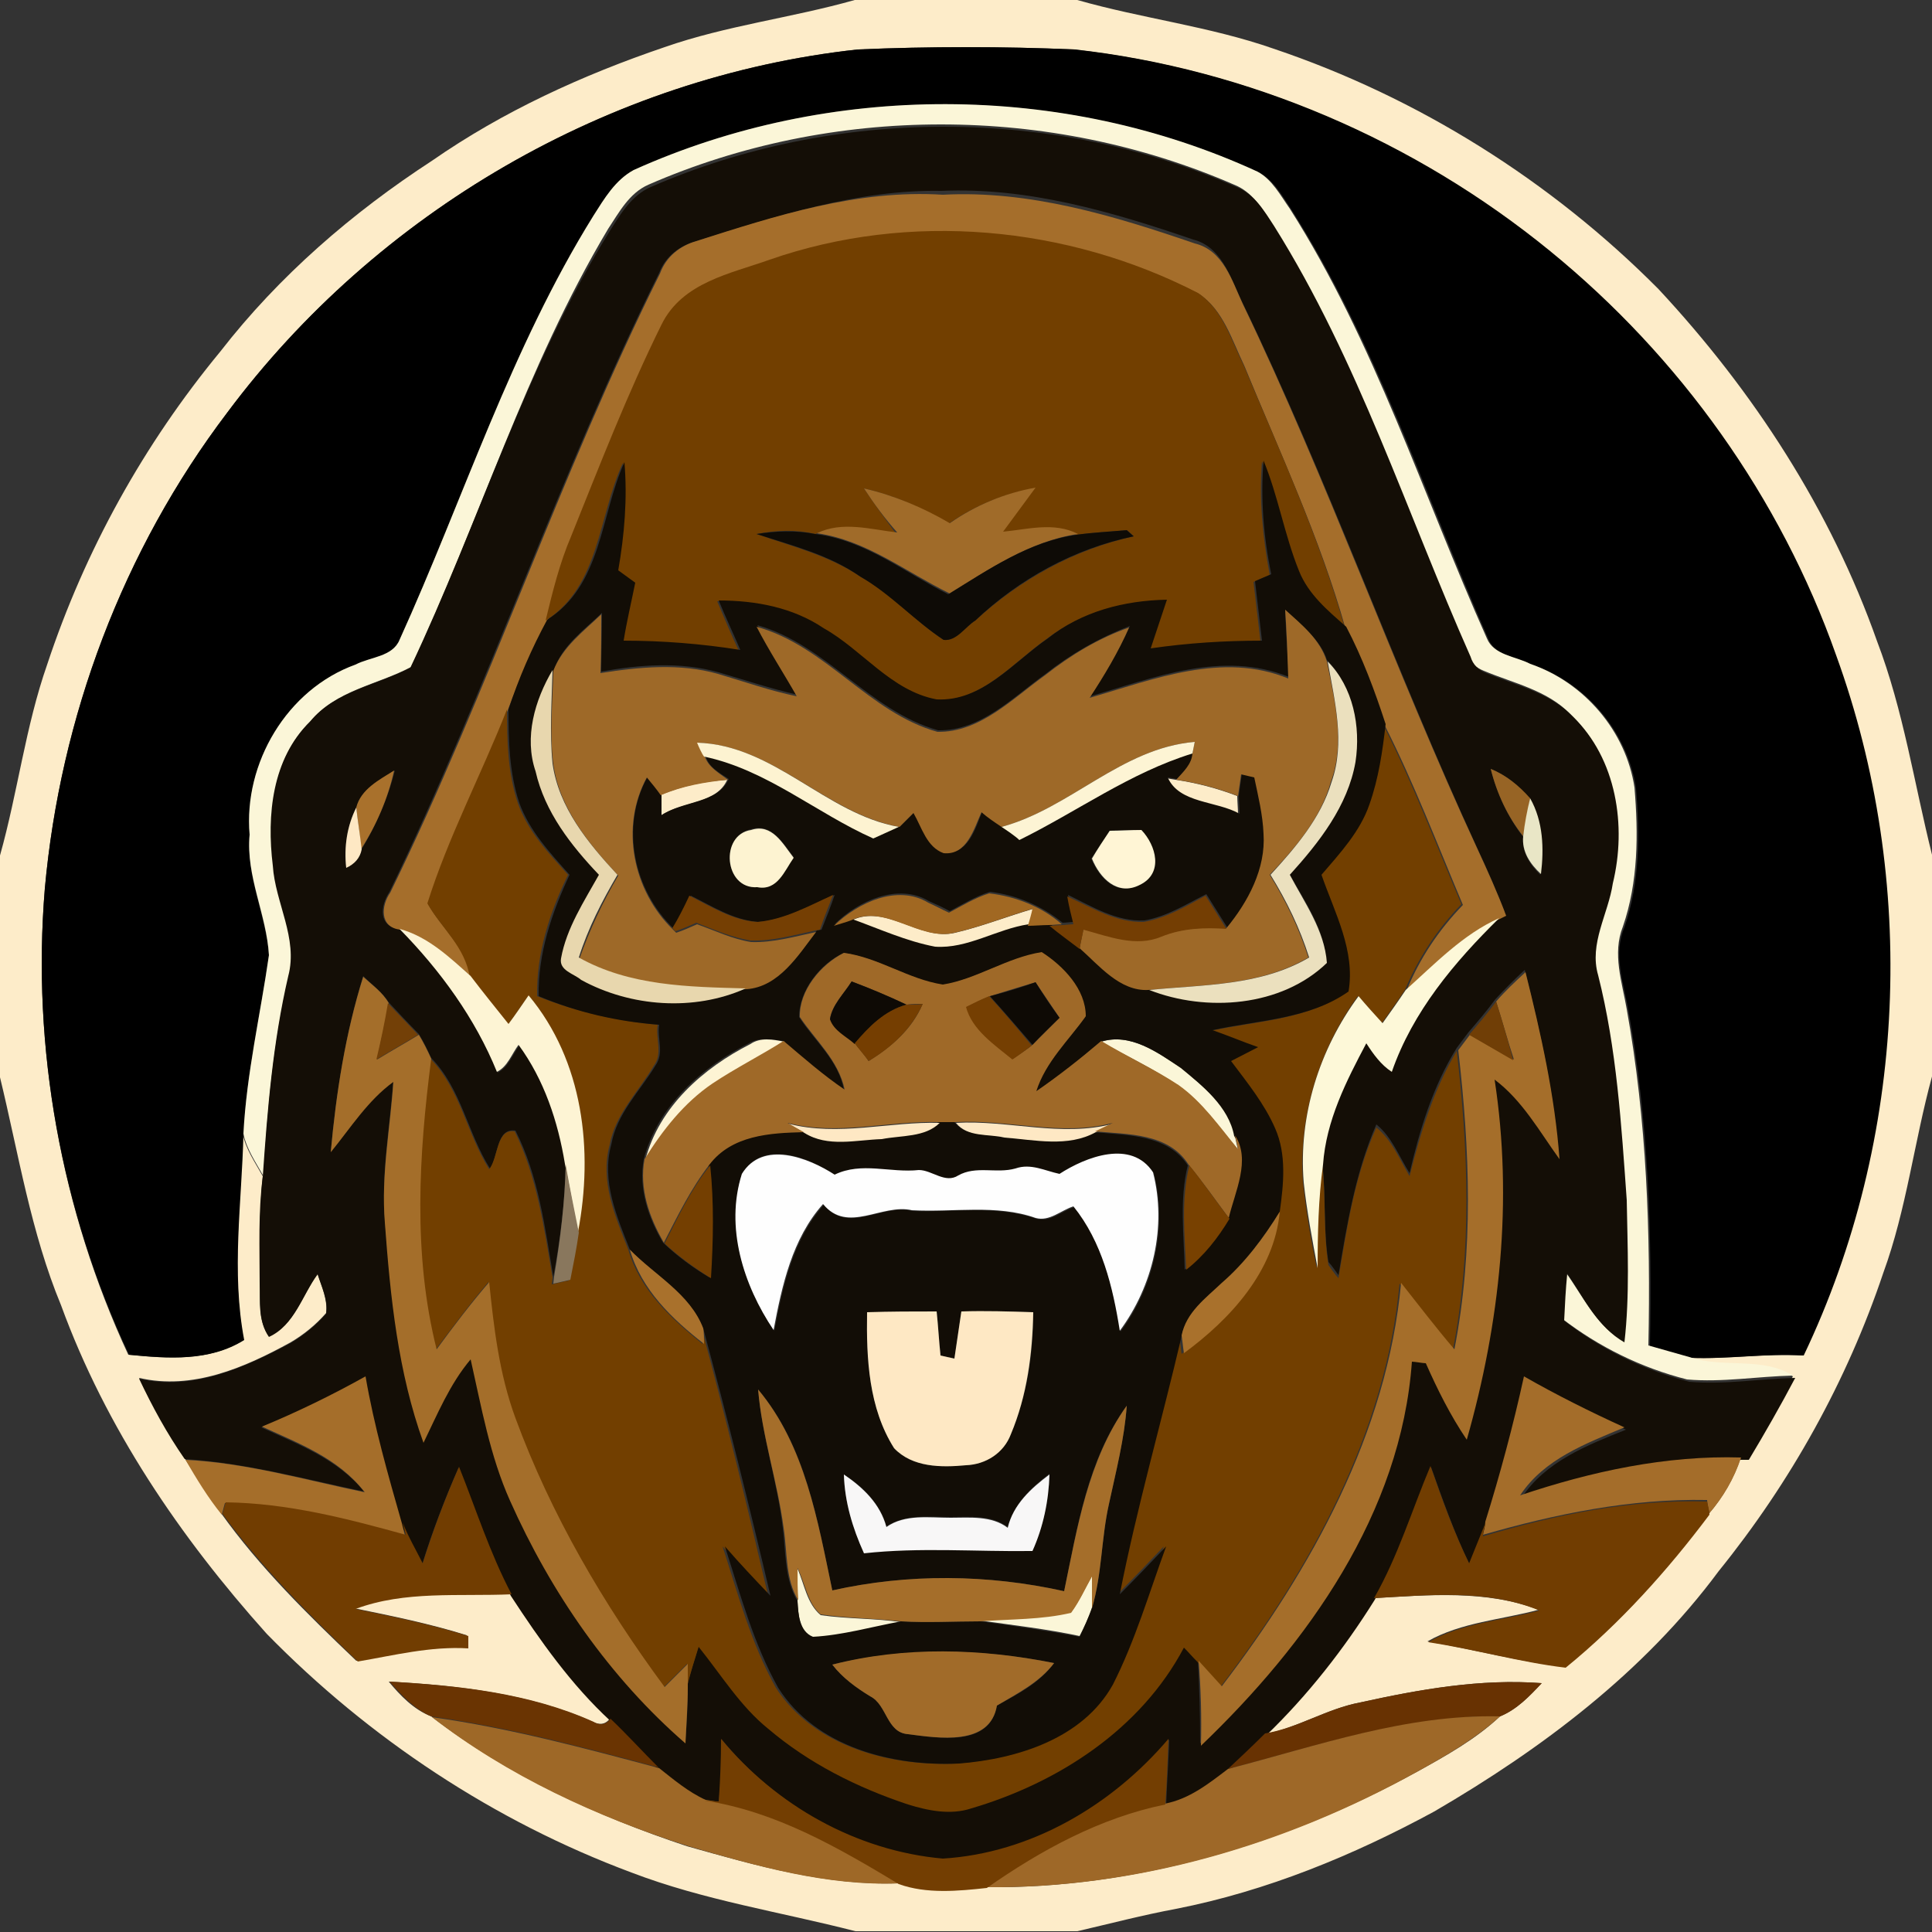 <?xml version="1.0" encoding="utf-8"?>
<!-- Generator: Adobe Illustrator 26.0.3, SVG Export Plug-In . SVG Version: 6.00 Build 0)  -->
<svg version="1.1" id="Layer_1" xmlns="http://www.w3.org/2000/svg" xmlns:xlink="http://www.w3.org/1999/xlink" x="0px" y="0px"
	 viewBox="0 0 250 250" style="enable-background:new 0 0 250 250;" xml:space="preserve">
<rect x="0" y="0" width="250" height="250" fill="#333333" stroke="none"/>
<style type="text/css">
	.st0{fill:#FDECC9;}
	.st1{fill:#FBF6D8;}
	.st2{fill:#140E06;}
	.st3{fill:#A56E2B;}
	.st4{fill:#723F00;}
	.st5{fill:#120D06;}
	.st6{fill:#A06B29;}
	.st7{fill:#0E0B06;}
	.st8{fill:#9E6928;}
	.st9{fill:#EBE0BE;}
	.st10{fill:#E8D7AE;}
	.st11{fill:#FDF3D1;}
	.st12{fill:#FDF4D4;}
	.st13{fill:#A9712C;}
	.st14{fill:#976425;}
	.st15{fill:#E9E6C6;}
	.st16{fill:#FEE8C4;}
	.st17{fill:#FFF5D5;}
	.st18{fill:#753F03;}
	.st19{fill:#A16822;}
	.st20{fill:#743E03;}
	.st21{fill:#FDF8D8;}
	.st22{fill:#9F6928;}
	.st23{fill:#A56E2A;}
	.st24{fill:#A46E2A;}
	.st25{fill:#0E0A05;}
	.st26{fill:#753F02;}
	.st27{fill:#734007;}
	.st28{fill:#753E01;}
	.st29{fill:#703E06;}
	.st30{fill:#FEFEFE;}
	.st31{fill:#89775D;}
	.st32{fill:#743F01;}
	.st33{fill:#784101;}
	.st34{fill:#A46D2A;}
	.st35{fill:#713D01;}
	.st36{fill:#F8F7F7;}
	.st37{fill:#A16B29;}
	.st38{fill:#6A3402;}
	.st39{fill:#683202;}
	.st40{fill:#9E6827;}
	.st41{fill:#9E6828;}
	.st42{fill:#733E02;}
</style>
<g id="_x23_fdecc9ff">
	<path class="st0" d="M110.6,0h28.8c8.4,2.4,17.1,3.4,25.4,6.3c18.7,6.3,35.9,17.1,49.8,31.1C226.9,50.6,236.9,66,242.9,83
		c3.4,8.9,4.8,18.4,7.1,27.6v28.7c-2.3,8.4-3.3,17.2-6.3,25.4c-4.7,14-12,27.1-21.3,38.6c-9.7,13.1-22.9,23-36.8,31.1
		c-10.5,5.7-21.7,10.3-33.4,12.6c-4.3,0.8-8.5,1.9-12.8,2.9h-28.7c-9.7-2.5-19.6-4-29-7.6c-17.7-6.6-33.9-17.3-47.2-30.9
		c-11.2-12.5-20.8-26.6-26.6-42.5C4,159.5,2.4,149.3,0,139.4v-28.7C2.3,102.5,3.3,94,6.1,86c4.9-14.8,12.5-28.5,22.4-40.5
		c7.6-9.8,17.1-18,27.4-24.7C65.1,14.4,75.4,9.7,86,6.1C94,3.3,102.5,2.3,110.6,0 M29.4,53.4C15.9,71.2,7.8,92.8,5.8,115
		c-1.7,20.6,2.1,41.6,10.8,60.3c5.1,0.5,10.4,0.9,14.9-1.9c-1.6-8.9-0.3-17.8-0.1-26.7c0.4,2,1.6,3.7,2.6,5.5
		c-0.5,4.6-0.3,9.2-0.4,13.8c0.1,2.3-0.3,4.8,1.2,6.9c3.3-1.4,4.3-5.3,6.3-8.1c0.5,1.7,1.3,3.3,1.1,5.1c-1.3,1.5-2.9,2.8-4.6,3.8
		c-6,3.3-12.7,6.2-19.6,4.6c1.7,3.6,3.7,7.1,5.9,10.4c1.5,2.4,3,4.8,4.7,7.1c5,7,11.2,13.1,17.5,19.1c4.8-0.8,9.5-1.9,14.3-1.7
		c0-0.4,0-1.2,0-1.6c-4.8-1.5-9.7-2.5-14.6-3.5c6.5-2.4,13.5-1.6,20.2-1.9c3.7,5.8,7.8,11.5,12.9,16.2c-0.6,0.8-1.4,0.8-2.2,0.4
		c-8.3-3.7-17.5-4.7-26.4-5.2c1.5,1.8,3.2,3.6,5.5,4.5c9.9,7.6,21.4,12.9,33.1,16.8c8.9,2.5,18,5.1,27.3,4.8
		c3.6,1.2,7.6,0.9,11.4,0.5c19.4,0.2,38.7-5.6,55.7-14.9c3.8-2.1,7.6-4.2,10.8-7.2c2.2-0.9,3.8-2.6,5.4-4.3
		c-7.9-0.6-15.8,0.8-23.5,2.5c-4.3,0.8-8.1,3.3-12.4,4.1c5.4-5.3,10.1-11.2,14.1-17.6c7.1-0.4,14.6-1.1,21.4,1.5
		c-4.8,1.3-10,1.6-14.4,4.1c5.9,1,11.8,2.6,17.8,3.3c7.1-5.6,13.2-12.5,18.6-19.8c1.8-2.1,3.3-4.6,4.1-7.2h0.8c2.1-3.5,4.1-7,6-10.6
		c-4-2.5-9-0.9-13.4-2.4c4.8,0.2,9.7-0.6,14.6-0.3c13.4-28,14.8-61.4,4.2-90.6c-7.2-20.4-20.2-38.6-37-52.3
		c-17.5-14.3-39-23.6-61.5-26.1C129.7,6,120.3,6,111,6.4C78.8,9.9,48.7,27.5,29.4,53.4z"/>
	<path class="st0" d="M85.4,102.9c2.8-1.2,5.7-1.8,8.7-2c-1.4,3.2-6,2.8-8.7,4.7C85.4,104.9,85.4,103.6,85.4,102.9z"/>
	<path class="st0" d="M150.9,100.7l1.2,0.2c2.7,0.4,5.4,1.1,8,2.1c0,0.6,0.1,1.8,0.1,2.4C157.3,103.8,152.4,104.1,150.9,100.7z"/>
	<path class="st0" d="M110.2,119.1c4.5-2.2,8.8,2.7,13.4,1.6c3.4-0.8,6.7-2.1,10.1-3.1c-0.1,0.5-0.4,1.6-0.6,2.2
		c-4.1,0.6-7.8,3.1-12.1,2.9C117.2,122.1,113.7,120.5,110.2,119.1z"/>
</g>
<g id="_x23_000000ff">
	<path d="M29.4,53.4C48.7,27.5,78.8,9.9,111,6.4c9.3-0.4,18.7-0.4,28.1,0c22.4,2.5,44,11.8,61.5,26.1c16.8,13.7,29.8,31.9,37,52.3
		c10.6,29.2,9.2,62.5-4.2,90.6c-4.9-0.3-9.7,0.5-14.6,0.3c-1.8-0.4-3.6-1-5.3-1.5c0.3-14.6-0.2-29.2-2.8-43.5
		c-0.6-3.5-2-7.2-0.5-10.7c2-5.8,2-12,1.5-18c-1.1-7.3-6.5-13.7-13.5-16c-1.9-1-4.7-1.1-5.6-3.3c-8.2-18.6-14.5-38.3-25.5-55.6
		c-1.2-1.8-2.3-3.8-4.2-4.8C137.5,10.6,107.3,10.6,82,22c-2.3,1.3-3.8,3.7-5.2,5.9C66.1,45.1,60,64.5,51.7,82.8
		c-0.9,2.2-3.8,2.2-5.7,3.2c-8.8,3.2-14.5,12.7-13.7,22c-0.5,5.4,2.1,10.3,2.5,15.6c-1.1,7.7-2.9,15.3-3.3,23.1
		c-0.2,8.9-1.6,17.8,0.1,26.7c-4.5,2.8-9.8,2.4-14.9,1.9C7.9,156.6,4.1,135.6,5.8,115C7.8,92.8,15.9,71.2,29.4,53.4z"/>
</g>
<g id="_x23_fbf6d8ff">
	<path class="st1" d="M82,22c25.3-11.4,55.5-11.4,80.7,0.2c1.9,1,3,3.1,4.2,4.8c11,17.3,17.2,37,25.5,55.6c0.9,2.2,3.7,2.3,5.6,3.3
		c7,2.4,12.4,8.7,13.5,16c0.5,6,0.5,12.2-1.5,18c-1.4,3.5-0.1,7.2,0.5,10.7c2.6,14.4,3.1,29,2.8,43.5c1.8,0.5,3.5,1,5.3,1.5
		c4.4,1.5,9.4-0.1,13.4,2.4c-4.6,0.1-9.1,0.9-13.7,0.5c-5.9-1.5-11.4-4.2-16.2-7.9c0.1-2,0.2-4.1,0.4-6.1c2.3,3.1,3.9,6.9,7.4,8.9
		c0.7-6.1,0.4-12.3,0.3-18.4c-0.7-9.7-1.2-19.6-3.7-29.1c-1.2-4.1,1.3-7.9,1.9-11.9c1.9-7.5,0.5-16.1-5.2-21.6
		c-3-3.1-7.4-4-11.2-5.6c-1-0.4-1.7-1-2-2.1c-8.3-18.6-14.5-38.3-25.4-55.7c-1.2-2-2.6-4.2-4.9-5.1c-23.9-10.4-52-10.4-75.8,0
		c-2.5,1.1-3.8,3.6-5.2,5.7C68,47.5,62,67.6,53.2,86.3c-4.3,2.3-9.7,3-13,7c-4.9,4.8-5.6,12.1-4.8,18.6c0.3,4.8,3.3,9.4,2,14.3
		c-2,8.5-2.8,17.3-3.3,26c-1-1.8-2.2-3.5-2.6-5.5c0.4-7.8,2.2-15.4,3.3-23.1c-0.3-5.3-3-10.2-2.5-15.6c-0.8-9.2,4.8-18.8,13.7-22
		c1.9-1,4.8-1,5.7-3.2C60,64.5,66.1,45.1,76.8,27.9C78.2,25.7,79.6,23.3,82,22z"/>
	<path class="st1" d="M142.5,134.8c3.8-1.2,7.3,1.4,10.4,3.4c2.8,2.4,6.2,5,6.9,8.8c0.1,0.5,0.3,1.4,0.4,1.8
		c-2.4-2.9-4.6-6.1-7.7-8.3C149.3,138.3,145.8,136.7,142.5,134.8z"/>
	<path class="st1" d="M103.2,203c0.9,2,1.2,4.5,3,6c3.5,0.5,7,0.4,10.4,0.9c-3.8,0.7-7.5,1.8-11.4,2c-1.8-0.7-1.9-3-2-4.6
		C103.2,205.7,103.2,204.4,103.2,203z"/>
	<path class="st1" d="M138.6,208.6c1.1-1.5,1.8-3.1,2.7-4.7c0,1.4,0,2.7,0,4.1c-0.4,1.3-1,2.5-1.6,3.7c-4.2-0.9-8.6-1.4-12.8-2
		C130.8,209.4,134.7,209.5,138.6,208.6z"/>
</g>
<g id="_x23_140e06ff">
	<path class="st2" d="M84.2,24.2c23.9-10.4,52-10.4,75.8,0c2.3,0.9,3.6,3.1,4.9,5.1c10.9,17.4,17.1,37,25.4,55.7c0.3,1,1,1.7,2,2.1
		c3.9,1.6,8.2,2.5,11.2,5.6c5.7,5.5,7,14.2,5.2,21.6c-0.6,4-3.1,7.8-1.9,11.9c2.4,9.5,3,19.3,3.7,29.1c0.1,6.1,0.4,12.3-0.3,18.4
		c-3.5-2-5.2-5.7-7.4-8.9c-0.2,2-0.3,4-0.4,6.1c4.8,3.7,10.3,6.4,16.2,7.9c4.6,0.4,9.1-0.4,13.7-0.5c-1.9,3.6-3.9,7.1-6,10.6h-0.8
		c-9.8-0.3-19.4,1.9-28.6,4.9c3.1-4.7,8.5-6.8,13.5-8.8c-4.4-2-8.8-4.2-13-6.6c-1.4,6.4-3.2,12.7-5.1,18.9c-0.6,1.8-1.4,3.5-2.1,5.2
		c-2-4.1-3.5-8.4-5-12.6c-2.4,5.7-4.2,11.7-7.3,17.1c-4,6.4-8.7,12.4-14.1,17.6c-1.6,1.5-3.1,3.1-4.8,4.6c-2.5,1.9-5,3.9-8.1,4.4
		c0.1-2.8,0.3-5.6,0.4-8.5c-7.3,8.6-17.8,14.9-29.2,15.5c-11.2-1-21.6-6.8-28.7-15.5c-0.1,2.7-0.1,5.4-0.4,8.1
		c-0.4,0-1.3-0.1-1.8-0.1c-2.2-1-4.1-2.7-6-4.1c-2.1-2.1-4-4.3-6.2-6.3c-5.1-4.7-9.1-10.4-12.9-16.2c-2.7-5.3-4.6-11-6.8-16.5
		c-1.8,4.1-3.4,8.3-4.7,12.5c-0.9-1.8-1.9-3.5-2.7-5.3c-1.8-6.3-3.6-12.5-4.7-19c-4.3,2.5-8.8,4.7-13.4,6.5
		c4.8,2.2,9.9,4.1,13.3,8.3c-7.7-1.6-15.3-3.7-23.2-4.2c-2.3-3.3-4.2-6.8-5.9-10.4c7,1.6,13.6-1.4,19.6-4.6c1.7-1,3.3-2.3,4.6-3.8
		c0.3-1.8-0.6-3.5-1.1-5.1c-2,2.7-3,6.6-6.3,8.1c-1.4-2-1.1-4.5-1.2-6.9c0-4.6-0.2-9.2,0.4-13.8c0.6-8.7,1.3-17.4,3.3-26
		c1.3-4.9-1.7-9.5-2-14.3c-0.8-6.5-0.1-13.8,4.8-18.6c3.3-4,8.6-4.7,13-7C62,67.6,68,47.5,78.9,29.9C80.3,27.7,81.7,25.3,84.2,24.2
		 M90.1,31.2c-2.2,0.6-4,2-4.8,4.1c-13,26.1-22.2,53.9-34.9,80.1c-1.2,1.8-1.5,4.5,1.3,4.8c5.3,5.4,9.8,11.5,12.7,18.6
		c1.4-0.7,1.9-2.3,2.8-3.5c3.3,4.5,5.1,9.9,6,15.4c-0.1,4.9-0.7,9.7-1.6,14.5c-1.1-6.4-1.9-13-4.9-18.9c-2.5-0.4-2.2,3.4-3.3,4.9
		c-2.9-4.6-3.7-10.3-7.6-14.3c-0.5-1.1-1-2.1-1.6-3.1c-1.3-1.3-2.6-2.7-3.9-4.1c-0.9-1.4-2.2-2.3-3.3-3.4
		c-2.3,7.4-3.5,15.1-4.2,22.7c2.6-3.2,4.9-6.8,8.1-9.4c-0.4,6.1-1.6,12.1-1.1,18.2c0.8,9.6,1.7,19.4,5,28.5
		c1.8-3.7,3.5-7.6,6.1-10.8c1.4,6.2,2.4,12.5,5.1,18.3c5.2,11.9,12.9,22.8,22.7,31.4c0.2-2.4,0.3-4.9,0.3-7.3c0.4-1.8,1-3.5,1.5-5.2
		c2.9,3.6,5.3,7.7,9,10.6c5.3,4.5,11.6,7.6,18.1,9.8c2.6,0.9,5.5,1.4,8.2,0.5c11.3-3.3,21.9-10.2,27.5-20.8c0.6,0.6,1.1,1.2,1.7,1.8
		c0.2,3.7,0.3,7.4,0.3,11c13.8-13.2,25.9-30.1,27.3-49.7c0.4,0.1,1.4,0.2,1.8,0.2c1.6,3.4,3.3,6.7,5.3,9.9c4.3-15.1,6-31,3.6-46.6
		c3.6,2.7,5.8,6.7,8.4,10.3c-0.6-8.2-2.4-16.2-4.4-24.2c-1.3,1.2-2.6,2.5-3.8,3.8c-1.1,1.5-2.3,2.9-3.5,4.3c-0.4,0.5-1.1,1.5-1.5,2
		c-3.1,5-4.8,10.6-6.1,16.2c-1.4-2.2-2.3-4.7-4.3-6.3c-2.7,6.2-3.8,12.9-4.9,19.5c-0.3-0.4-0.9-1.3-1.3-1.7c-0.7-4.3-0.3-8.7-0.8-13
		c0.4-5.6,3-10.7,5.6-15.7c0.9,1.4,1.9,2.8,3.3,3.7c2.7-7.8,8.1-14.1,13.9-19.9l0.8-0.4c-1.1-2.9-2.4-5.8-3.7-8.6
		c-10.7-23.3-19.2-47.5-30.4-70.6c-1.4-3-2.6-6.9-6.2-7.8c-10.5-3.6-21.4-6.8-32.6-6.3C111,24.5,100.4,28,90.1,31.2 M46.1,104.5
		c-1.2,2.4-1.6,5.1-1.3,7.8c1.1-0.5,1.8-1.3,2-2.4c1.9-3.2,3.4-6.6,4.3-10.2C49.2,100.9,46.7,102.1,46.1,104.5 M192.9,99.5
		c0.8,3.2,2.2,6.2,4.2,8.8c-0.2,2,0.9,3.6,2.2,4.9c0.4-3.4,0.3-6.8-1.4-9.8C196.6,101.7,194.9,100.3,192.9,99.5z"/>
</g>
<g id="_x23_a56e2bff">
	<path class="st3" d="M90.1,31.2c10.3-3.3,20.9-6.7,31.9-6c11.2-0.6,22.1,2.7,32.6,6.3c3.7,0.9,4.8,4.8,6.2,7.8
		c11.1,23.1,19.6,47.3,30.4,70.6c1.3,2.8,2.6,5.7,3.7,8.6l-0.8,0.4c-4.8,2-8.4,5.8-12.1,9.3c1.7-4.2,4.2-7.9,7.3-11.1
		c-3.3-7.8-6.3-15.7-10.1-23.2c-1.4-4.3-2.9-8.6-5.1-12.6c-3.3-11.7-8.5-22.8-13.1-34c-1.6-3.3-2.7-7.2-5.9-9.3
		c-16.9-8.6-37.4-10.6-55.4-4.3c-5,1.8-11.4,3-13.8,8.3c-4.4,8.9-7.9,18.2-11.7,27.4c-1.5,3.5-2.4,7.2-3.3,10.9
		c-2,3.7-3.7,7.6-5.2,11.6c-3.3,8.4-7.7,16.5-10.3,25.1c1.8,3.2,4.9,5.6,5.6,9.4c-2.8-2.4-5.6-5.1-9.2-6.1c-2.7-0.3-2.5-3.1-1.3-4.8
		c12.8-26.2,21.9-54,34.9-80.1C86.2,33.2,88,31.8,90.1,31.2z"/>
</g>
<g id="_x23_723f00ff">
	<path class="st4" d="M99.6,33.6c18.1-6.3,38.5-4.4,55.4,4.3c3.2,2.1,4.3,6.1,5.9,9.3c4.7,11.2,9.8,22.3,13.1,34
		c-2.3-2.1-4.9-4.2-6.1-7.2c-1.9-4.7-2.7-9.7-4.6-14.3c-0.4,4.9,0.1,9.9,1,14.7c-0.5,0.2-1.6,0.7-2.1,0.9c0.3,2.6,0.6,5.1,0.9,7.7
		c-4.8,0-9.7,0.3-14.4,1c0.7-2.1,1.4-4.2,2.1-6.3c-5.5,0.1-11,1.6-15.4,5c-4.4,3.1-8.5,8.2-14.4,7.9c-5.9-1.1-9.6-6.4-14.6-9.2
		c-4-2.7-8.8-3.6-13.6-3.6c0.9,2.1,1.8,4.3,2.8,6.4c-5-0.8-10-1.2-15.1-1.2c0.5-2.5,1-5,1.5-7.5c-0.7-0.5-1.4-1.1-2.2-1.6
		c0.8-4.6,1.2-9.3,0.8-14c-3.2,6.9-3,16-10,20.4c0.9-3.7,1.8-7.4,3.3-10.9c3.7-9.2,7.3-18.5,11.7-27.4
		C88.3,36.5,94.6,35.4,99.6,33.6 M111.8,63.2c1.3,2,2.7,3.9,4.1,5.8c-3.4-0.4-7.1-1.5-10.4,0.1c-2.5-0.6-5.1-0.5-7.6,0
		c4.6,1.6,9.4,2.8,13.4,5.5c4,2.2,7,5.7,10.8,8.2c1.6,0.2,2.8-1.7,4.1-2.5c5.8-5.3,12.8-9.2,20.5-10.9c-0.2-0.2-0.6-0.6-0.9-0.8
		c-2.2,0.2-4.3,0.3-6.5,0.6c-3.1-1.6-6.4-0.6-9.7-0.3c1.4-1.9,2.8-3.8,4.2-5.7c-4,0.7-7.8,2.3-11.1,4.6
		C119.4,65.7,115.7,64.1,111.8,63.2z"/>
	<path class="st4" d="M55.3,116.9c2.7-8.6,7-16.7,10.3-25.1c0,4.1,0.1,8.2,1.4,12.1c1.3,3.7,4,6.5,6.5,9.3c-2.4,4.9-4.1,10.2-4,15.7
		c5,2,10.3,3.2,15.6,3.7c-0.3,1.8,0.7,3.7-0.5,5.3c-2,3.4-5,6.3-5.7,10.2c-1.3,4.7,0.7,9.3,2.4,13.6c1.5,5.2,5.5,8.9,9.6,12.2
		c0-0.5-0.1-1.5-0.1-2c3.1,11.5,5.9,23,8.6,34.6c-2-2.1-4-4.2-5.9-6.4c2,6.2,3.7,12.6,6.9,18.3c4.9,7.6,14.8,10.2,23.4,9.8
		c7.5-0.6,16-3.2,19.9-10.2c2.9-5.7,4.7-11.9,6.9-17.9c-2,2.1-4,4.2-6,6.2c2.2-11.2,5.4-22.2,8-33.4c0.1,0.6,0.2,1.7,0.3,2.3
		c6-4.4,11.7-10.6,12.4-18.3c0.4-3.6,0.8-7.4-0.6-10.8c-1.4-3.2-3.7-5.9-5.7-8.7c1.2-0.6,2.3-1.2,3.5-1.8c-2-0.7-3.9-1.4-5.9-2.2
		c5.9-1.3,12.5-1.4,17.6-5c0.9-5.3-1.9-10.3-3.5-15.1c2.4-2.8,5-5.5,6.2-9.1c1.1-3.3,1.6-6.9,2.1-10.4c3.8,7.5,6.8,15.4,10.1,23.2
		c-3.1,3.2-5.6,7-7.3,11.1c-1,1.5-2,2.9-3,4.3c-1-1.2-2.1-2.4-3.1-3.5c-5,6.9-7.7,15.5-7.1,24.1c0.4,3.7,1,7.4,1.8,11.1
		c0-4.5,0.1-9,0.7-13.4c0.5,4.3,0.1,8.7,0.8,13c0.3,0.4,0.9,1.3,1.3,1.7c1.1-6.6,2.1-13.3,4.9-19.5c2,1.6,3,4.1,4.3,6.3
		c1.4-5.6,3.1-11.2,6.1-16.2c1.5,12.8,2,25.9-0.5,38.7c-2.4-2.8-4.6-5.7-6.9-8.6c-1.8,19.4-11.6,37-23.2,52.2c-1-1.1-2-2.2-3-3.3
		c-0.6-0.6-1.1-1.2-1.7-1.8c-5.6,10.6-16.3,17.5-27.5,20.8c-2.7,0.9-5.6,0.3-8.2-0.5c-6.6-2.2-12.8-5.3-18.1-9.8
		c-3.6-2.9-6.1-7-9-10.6c-0.5,1.7-1.1,3.4-1.5,5.2c0-0.7,0-2.2,0-3c-1,1-2,2-3,3c-7.9-10.7-14.7-22.3-19.3-34.8
		c-2.1-5.6-2.8-11.6-3.4-17.6c-2.4,2.8-4.6,5.8-6.8,8.7c-3.1-12.2-2.3-25.2-0.7-37.6c3.9,4,4.7,9.7,7.6,14.3
		c1.2-1.5,0.9-5.3,3.3-4.9c2.9,5.9,3.8,12.5,4.9,18.9l-0.1,0.9c0.5-0.1,1.6-0.4,2.2-0.5c0.4-2,0.9-4.1,1.1-6.1
		c1.9-10.6,0.6-22.1-6.4-30.6c-0.9,1.2-1.7,2.5-2.6,3.7c-1.6-2-3.3-4.1-4.9-6.2C60.2,122.5,57.1,120.1,55.3,116.9z"/>
</g>
<g id="_x23_120d06ff">
	<path class="st5" d="M70.8,80.2c7.1-4.5,6.9-13.6,10-20.4c0.4,4.7,0,9.4-0.8,14c0.7,0.5,1.5,1.1,2.2,1.6c-0.5,2.5-1.1,5-1.5,7.5
		c5,0,10.1,0.4,15.1,1.2c-0.9-2.1-1.9-4.2-2.8-6.4c4.8,0,9.6,0.9,13.6,3.6c5,2.8,8.7,8.1,14.6,9.2c5.9,0.3,9.9-4.8,14.4-7.9
		c4.4-3.5,9.9-4.9,15.4-5c-0.7,2.1-1.4,4.2-2.1,6.3c4.8-0.7,9.6-1,14.4-1c-0.3-2.6-0.6-5.1-0.9-7.7c0.5-0.2,1.6-0.7,2.1-0.9
		c-1-4.8-1.4-9.8-1-14.7c1.9,4.6,2.7,9.6,4.6,14.3c1.2,3,3.7,5.1,6.1,7.2c2.1,4,3.7,8.3,5.1,12.6c-0.4,3.5-0.9,7-2.1,10.4
		c-1.2,3.5-3.8,6.3-6.2,9.1c1.7,4.9,4.4,9.8,3.5,15.1c-5.1,3.6-11.7,3.7-17.6,5c2,0.7,3.9,1.5,5.9,2.2c-1.2,0.6-2.3,1.2-3.5,1.8
		c2.1,2.8,4.3,5.5,5.7,8.7c1.5,3.4,1.1,7.2,0.6,10.8c-2.1,3.4-4.5,6.6-7.5,9.3c-2.1,1.9-4.6,3.8-5.2,6.8c-2.6,11.1-5.8,22.2-8,33.4
		c2-2,4-4.1,6-6.2c-2.2,6-4,12.2-6.9,17.9c-3.9,7-12.4,9.6-19.9,10.2c-8.6,0.4-18.5-2.1-23.4-9.8c-3.2-5.7-4.9-12.1-6.9-18.3
		c1.9,2.2,3.9,4.3,5.9,6.4C97,195,94.1,183.4,91,171.9c-1.8-4.5-6.3-6.9-9.5-10.2c-1.7-4.3-3.7-8.9-2.4-13.6c0.7-4,3.7-6.9,5.7-10.2
		c1.2-1.7,0.2-3.5,0.5-5.3c-5.4-0.4-10.6-1.6-15.6-3.7c-0.1-5.5,1.7-10.8,4-15.7c-2.5-2.8-5.2-5.7-6.5-9.3c-1.3-3.9-1.4-8-1.4-12.1
		C67.1,87.8,68.8,83.9,70.8,80.2 M166.3,78.9c0.1,2.9,0.3,5.8,0.5,8.7c-8.6-3.5-17.5,0.1-25.7,2.5c1.8-3,3.7-5.9,5.1-9.1
		c-3.9,1.5-7.6,3.6-10.9,6.2c-4.2,3-8.4,7.4-13.9,7.3c-8.9-2.5-14.5-11.1-23.4-13.6c1.6,3.1,3.4,6,5.2,9c-3.5-0.8-6.8-1.9-10.2-2.9
		c-5-1.4-10.2-1-15.2-0.1c0-2.5,0.1-5.1,0.1-7.6c-2.3,2.2-5.1,4.2-6.2,7.3c-2.2,3.9-3.7,8.7-2.2,13.1c1.2,5.2,4.7,9.5,8.2,13.4
		c-2,3.4-4.2,6.8-4.9,10.8c-0.3,1.6,1.7,2,2.6,2.8c6.4,3.5,14.6,4.1,21.3,1.1c4.2-0.3,6.7-4.4,9-7.4l0.6-0.1c0.6-1.5,1.2-3,1.7-4.5
		c-3.2,1.4-6.3,3.2-9.8,3.5c-3.2-0.2-6-2-8.8-3.4c-0.7,1.5-1.4,2.9-2.2,4.3c-5.2-5-7-13.2-3.4-19.7c0.4,0.6,1.3,1.7,1.8,2.3
		c0,0.7,0,2,0,2.7c2.7-1.9,7.3-1.5,8.7-4.7c-1.2-0.8-2.6-1.5-3-3c8.1,1.6,14.5,7.3,21.9,10.6c1.1-0.5,2.2-1,3.3-1.5
		c0.6-0.6,1.2-1.2,1.8-1.8c1.1,1.9,1.7,4.4,3.9,5.2c3.1,0.3,4-3.1,4.9-5.3c0.9,0.6,1.7,1.2,2.6,1.9c0.6,0.4,1.8,1.3,2.3,1.7
		c7.5-3.6,14.3-8.7,22.4-11.2c-0.1,1.4-1.2,2.4-2.1,3.4l-1.2-0.2c1.5,3.4,6.3,3,9.3,4.7c0-0.6-0.1-1.8-0.1-2.4
		c0.1-0.7,0.3-2.1,0.4-2.8c0.4,0.1,1.3,0.3,1.7,0.4c0.5,2.4,1.1,4.8,1.2,7.3c0.3,4.6-2,8.8-4.8,12.2c-0.9-1.4-1.8-2.9-2.7-4.3
		c-2.6,1.3-5.1,2.9-8,3.4c-3.6,0.2-6.8-1.8-9.9-3.3c0.2,1.2,0.5,2.3,0.7,3.5c-0.3,0-1,0.1-1.4,0.1c-2.7-2.2-6-3.6-9.4-4
		c-1.9,0.6-3.5,1.6-5.2,2.5c-0.9-0.5-1.8-0.9-2.7-1.3c-4-2.4-9.2,0-12.2,3c0.6-0.2,1.7-0.5,2.2-0.7c3.6,1.3,7.1,2.9,10.8,3.6
		c4.2,0.3,8-2.3,12.1-2.9c0.7,0,2-0.1,2.7-0.1c1.3,1,2.6,2,3.9,3c2.6,2.2,5.2,5.6,8.9,5.4c7.4,2.9,17.1,2.1,23-3.5
		c-0.2-4.2-2.8-7.8-4.8-11.4c3.7-4.2,7.5-8.9,8.5-14.6c0.6-4.5-0.3-9.6-3.6-13C170.9,82.8,168.4,80.9,166.3,78.9 M98,114.8
		c2.6,0.5,3.5-2.2,4.7-3.9c-1.4-1.8-2.8-4.4-5.5-3.6C93.1,108.1,93.7,115.1,98,114.8 M143.6,107.5c-0.8,1.2-1.6,2.4-2.4,3.6
		c1.1,2.6,3.3,4.9,6.2,3.4c3.1-1.5,2.1-5.1,0.2-7.1C146.3,107.4,144.9,107.4,143.6,107.5 M109.2,123.3c-3.1,1.4-5.8,4.9-5.8,8.3
		c2,3.1,5.1,5.6,5.8,9.4c-2.8-1.9-5.3-4.1-7.9-6.3c-1.5-0.2-3.1-0.5-4.4,0.3c-6.1,3.1-11.8,8.1-13.6,15c-0.7,3.8,0.6,7.6,2.5,10.8
		c1.8,1.7,3.8,3.2,6,4.5c0.3-4.9,0.3-9.7-0.1-14.6c2.9-3.8,7.8-4.2,12.2-4.2c3,1.9,6.7,0.8,10,0.8c2.5-0.5,5.5-0.1,7.5-2.1
		c0.7,0,1.4,0,2.1,0c1.5,1.9,4.2,1.4,6.3,2c3.9,0.2,8.1,1.2,11.8-0.7c4.3,0.4,9.5,0.3,12.1,4.3c-1.1,4.4-0.5,9-0.4,13.5
		c2.3-1.8,4.1-4.1,5.6-6.6c0.8-3.4,2.9-7.6,0.8-10.7c-0.7-3.8-4.1-6.5-6.9-8.8c-3-2-6.5-4.6-10.4-3.4c-2.7,2.3-5.4,4.5-8.4,6.5
		c1.2-3.8,4.1-6.5,6.4-9.7c0-3.5-2.9-6.5-5.7-8.3c-4.5,0.7-8.3,3.4-12.8,4.2C117.6,126.7,113.7,124,109.2,123.3 M96,151.9
		c-2.1,6.9,0.2,14.5,4.2,20.3c1.1-5.8,2.4-11.8,6.4-16.3c3.2,3.9,7.5-0.2,11.5,0.8c5.3,0.2,10.8-0.8,16,1c1.8,0.5,3.3-1,4.9-1.5
		c3.7,4.6,5,10.4,6,16.1c4.3-5.8,6.1-13.5,4.3-20.5c-2.8-4.3-8.7-1.9-12.1,0.2c-1.9-0.4-3.8-1.4-5.7-0.7c-2.4,0.6-5.1-0.5-7.4,0.9
		c-1.7,1.1-3.3-0.7-5.1-0.7c-3.7,0.4-7.4-1.1-10.9,0.6C104.6,149.7,98.7,147.4,96,151.9 M112.2,169.8c-0.1,6,0.2,12.3,3.5,17.6
		c2.3,2.5,6.1,2.5,9.3,2.2c2.5-0.1,4.8-1.6,5.8-4c2.1-5,2.9-10.4,2.9-15.8c-3.1-0.1-6.2-0.2-9.3-0.1c-0.3,2-0.6,4-0.9,6.1
		c-0.4-0.1-1.3-0.3-1.8-0.4c-0.2-1.9-0.3-3.8-0.5-5.7C118.2,169.7,115.2,169.8,112.2,169.8 M98.1,179.8c0.5,6.1,2.5,11.9,3.2,18
		c0.4,3.2,0.2,6.5,1.9,9.4c0.1,1.6,0.2,3.9,2,4.6c3.8-0.2,7.6-1.3,11.4-2c3.4,0.2,6.9,0,10.3,0c4.3,0.6,8.6,1.2,12.8,2
		c0.6-1.2,1.1-2.4,1.6-3.7c1.3-4.4,1.2-9,2.2-13.5c0.9-4.2,2-8.4,2.3-12.7c-5.1,7-6.4,15.8-8.1,24c-9.8-2.2-20.1-2.3-30-0.1
		C105.8,196.7,104.2,187,98.1,179.8 M109.2,190.8c0.1,3.5,1.1,6.9,2.6,10.1c7.2-0.8,14.6-0.2,21.8-0.3c1.4-3.1,2.1-6.5,2.2-9.9
		c-2.4,1.8-4.6,3.9-5.4,6.9c-2.1-1.6-4.9-1.3-7.4-1.3c-2.8,0-5.8-0.4-8.3,1.2C113.9,194.6,111.7,192.4,109.2,190.8 M107.7,215.4
		c1.3,1.7,3.1,3,4.9,4.1c2.2,1.1,2.1,4.7,4.9,4.9c3.9,0.5,10.6,1.7,11.5-3.7c2.7-1.5,5.5-2.9,7.4-5.5
		C126.9,213.3,117.1,213.1,107.7,215.4z"/>
</g>
<g id="_x23_a06b29ff">
	<path class="st6" d="M111.8,63.2c3.9,0.9,7.7,2.5,11.1,4.5c3.3-2.3,7.1-3.9,11.1-4.6c-1.4,1.9-2.8,3.8-4.2,5.7
		c3.2-0.3,6.6-1.3,9.7,0.3c-6.2,0.9-11.4,4.5-16.6,7.7c-5.7-2.8-10.8-6.9-17.2-7.8c3.3-1.6,6.9-0.5,10.4-0.1
		C114.5,67.1,113.1,65.2,111.8,63.2z"/>
</g>
<g id="_x23_0e0b06ff">
	<path class="st7" d="M97.9,69.1c2.5-0.4,5.1-0.5,7.6,0c6.5,0.8,11.6,5,17.2,7.8c5.2-3.2,10.4-6.8,16.6-7.7c2.1-0.3,4.3-0.4,6.5-0.6
		c0.2,0.2,0.7,0.6,0.9,0.8c-7.7,1.6-14.8,5.5-20.5,10.9c-1.3,0.8-2.4,2.7-4.1,2.5c-3.8-2.5-6.8-5.9-10.8-8.2
		C107.3,71.8,102.5,70.6,97.9,69.1z"/>
</g>
<g id="_x23_9e6928ff">
	<path class="st8" d="M166.3,78.9c2.1,1.9,4.5,3.8,5.4,6.7c1,5.1,2.4,10.5,0.5,15.6c-1.3,4.7-4.6,8.5-7.9,12c2.1,3.4,3.8,6.9,5,10.7
		c-6.3,3.7-13.7,3.5-20.7,4.2c-3.7,0.2-6.4-3.2-8.9-5.4c0.1-0.6,0.4-1.9,0.5-2.5c3.3,0.9,6.7,2.3,10.1,0.9c2.7-1,5.5-1.2,8.4-1
		c2.8-3.4,5.1-7.7,4.8-12.2c-0.1-2.5-0.7-4.9-1.2-7.3c-0.4-0.1-1.3-0.3-1.7-0.4c-0.1,0.7-0.3,2.1-0.4,2.8c-2.6-1-5.2-1.7-8-2.1
		c0.9-1,2-2,2.1-3.4c0.1-0.4,0.2-1.1,0.3-1.5c-9.5,0.8-16.1,8.6-25,11c-0.9-0.6-1.8-1.2-2.6-1.9c-1,2.2-1.9,5.6-4.9,5.3
		c-2.2-0.8-2.8-3.3-3.9-5.2c-0.6,0.6-1.2,1.2-1.8,1.8c-9.5-1.7-16.1-10.5-26.1-10.9c0.2,0.4,0.7,1.3,0.9,1.8c0.5,1.4,1.8,2.1,3,3
		c-3,0.3-5.9,0.8-8.7,2c-0.4-0.6-1.3-1.7-1.8-2.3c-3.5,6.4-1.8,14.7,3.4,19.7l0.4,0.4c0.9-0.3,1.8-0.7,2.7-1.1
		c2.3,0.8,4.5,1.9,7,2.3c2.8,0.1,5.6-0.7,8.4-1.3c-2.3,3-4.8,7.1-9,7.4c-7.4-0.2-15-0.3-21.6-4c1.3-3.7,3-7.3,5-10.7
		c-3.8-4.1-7.6-8.7-8.4-14.4c-0.5-4-0.1-8,0-12.1c1.2-3.1,3.9-5.1,6.2-7.3c0,2.5,0,5.1-0.1,7.6c5-0.8,10.3-1.3,15.2,0.1
		c3.4,1,6.8,2.2,10.2,2.9c-1.7-3-3.6-5.9-5.2-9c9,2.5,14.5,11.1,23.4,13.6c5.5,0.1,9.7-4.3,13.9-7.3c3.3-2.6,6.9-4.8,10.9-6.2
		c-1.4,3.2-3.2,6.2-5.1,9.1c8.3-2.4,17.2-6,25.7-2.5C166.6,84.7,166.5,81.8,166.3,78.9z"/>
</g>
<g id="_x23_ebe0beff">
	<path class="st9" d="M172.3,101.2c1.8-5.1,0.4-10.5-0.5-15.6c3.3,3.3,4.3,8.4,3.6,13c-1,5.7-4.7,10.4-8.5,14.6
		c1.9,3.6,4.5,7.2,4.8,11.4c-5.9,5.7-15.6,6.4-23,3.5c7-0.7,14.4-0.5,20.7-4.2c-1.2-3.8-2.9-7.3-5-10.7
		C167.6,109.7,170.9,105.9,172.3,101.2z"/>
</g>
<g id="_x23_e8d7aeff">
	<path class="st10" d="M71.5,86.7c-0.1,4-0.4,8.1,0,12.1c0.8,5.7,4.6,10.3,8.4,14.4c-2,3.4-3.8,6.9-5,10.7c6.6,3.7,14.2,3.8,21.6,4
		c-6.7,3-14.9,2.4-21.3-1.1c-0.9-0.8-2.9-1.2-2.6-2.8c0.7-3.9,3-7.4,4.9-10.8c-3.6-3.8-7-8.1-8.2-13.4
		C67.8,95.4,69.2,90.6,71.5,86.7z"/>
</g>
<g id="_x23_fdf3d1ff">
	<path class="st11" d="M90.2,96.1c10,0.3,16.6,9.2,26.1,10.9c-1.1,0.5-2.2,1-3.3,1.5c-7.4-3.3-13.8-8.9-21.9-10.6
		C90.8,97.5,90.4,96.6,90.2,96.1z"/>
	<path class="st11" d="M98,114.8c-4.3,0.3-4.9-6.8-0.8-7.4c2.7-0.9,4.1,1.8,5.5,3.6C101.5,112.7,100.6,115.3,98,114.8z"/>
</g>
<g id="_x23_fdf4d4ff">
	<path class="st12" d="M129.6,107c8.9-2.4,15.5-10.2,25-11c-0.1,0.4-0.2,1.1-0.3,1.5c-8.1,2.5-14.9,7.5-22.4,11.2
		C131.4,108.2,130.2,107.4,129.6,107z"/>
	<path class="st12" d="M51.7,120.2c3.7,1,6.5,3.7,9.2,6.1c1.6,2.1,3.3,4.2,4.9,6.2c0.9-1.2,1.7-2.4,2.6-3.7
		c7.1,8.5,8.4,20.1,6.4,30.6c-0.6-2.9-1.1-5.8-1.7-8.8c-0.9-5.5-2.7-10.9-6-15.4c-0.9,1.2-1.4,2.8-2.8,3.5
		C61.5,131.8,57,125.6,51.7,120.2z"/>
	<path class="st12" d="M97.1,135.1c1.3-0.9,2.9-0.6,4.4-0.3c-3,1.9-6.2,3.5-9.2,5.5c-3.7,2.5-6.4,6.1-8.8,9.8
		C85.3,143.2,91,138.2,97.1,135.1z"/>
</g>
<g id="_x23_a9712cff">
	<path class="st13" d="M46.1,104.5c0.6-2.4,3-3.6,4.9-4.8c-0.8,3.6-2.3,7.1-4.3,10.2C46.6,108.1,46.3,106.3,46.1,104.5z"/>
	<path class="st13" d="M165.6,156.8c-0.7,7.7-6.4,13.9-12.4,18.3c-0.1-0.6-0.2-1.7-0.3-2.3c0.6-3,3.1-4.8,5.2-6.8
		C161.1,163.4,163.5,160.2,165.6,156.8z"/>
	<path class="st13" d="M91.1,173.9c-4.1-3.2-8.1-7-9.6-12.2c3.2,3.3,7.8,5.7,9.5,10.2C91.1,172.4,91.1,173.4,91.1,173.9z"/>
</g>
<g id="_x23_976425ff">
	<path class="st14" d="M192.9,99.5c2,0.8,3.7,2.2,5.1,3.8c-0.3,1.6-0.6,3.3-0.9,4.9C195.1,105.7,193.7,102.7,192.9,99.5z"/>
</g>
<g id="_x23_e9e6c6ff">
	<path class="st15" d="M197.1,108.2c0.2-1.7,0.5-3.3,0.9-4.9c1.7,3,1.8,6.5,1.4,9.8C198,111.8,196.9,110.2,197.1,108.2z"/>
</g>
<g id="_x23_fee8c4ff">
	<path class="st16" d="M44.8,112.3c-0.3-2.7,0.1-5.4,1.3-7.8c0.2,1.8,0.5,3.6,0.7,5.4C46.6,111,45.9,111.8,44.8,112.3z"/>
	<path class="st16" d="M102,145.4c6.5,1.7,13.1-0.3,19.6-0.1c-1.9,1.9-5,1.6-7.5,2.1c-3.3,0.1-7,1.1-10-0.8
		C103.4,146.2,102.7,145.8,102,145.4z"/>
	<path class="st16" d="M123.7,145.3c6.8-0.4,13.6,1.9,20.4,0.1c-0.8,0.4-1.5,0.8-2.3,1.1c-3.6,2-7.9,1-11.8,0.7
		C127.9,146.7,125.2,147.2,123.7,145.3z"/>
	<path class="st16" d="M112.2,169.8c3-0.1,6-0.1,9-0.1c0.2,1.9,0.3,3.8,0.5,5.7c0.4,0.1,1.3,0.3,1.8,0.4c0.3-2,0.6-4,0.9-6.1
		c3.1-0.1,6.2,0,9.3,0.1c-0.1,5.4-0.8,10.8-2.9,15.8c-0.9,2.4-3.2,3.9-5.8,4c-3.2,0.3-6.9,0.3-9.3-2.2
		C112.4,182.2,112.1,175.8,112.2,169.8z"/>
</g>
<g id="_x23_fff5d5ff">
	<path class="st17" d="M143.6,107.5c1.4,0,2.7-0.1,4.1-0.1c1.9,2,2.9,5.6-0.2,7.1c-2.9,1.5-5.2-0.9-6.2-3.4
		C142,109.9,142.8,108.7,143.6,107.5z"/>
</g>
<g id="_x23_753f03ff">
	<path class="st18" d="M89.2,115.9c2.8,1.4,5.6,3.2,8.8,3.4c3.5-0.3,6.7-2.1,9.8-3.5c-0.6,1.5-1.2,3-1.7,4.5l-0.6,0.1
		c-2.8,0.6-5.5,1.4-8.4,1.3c-2.4-0.4-4.7-1.4-7-2.3c-0.9,0.4-1.8,0.8-2.7,1.1l-0.4-0.4C87.8,118.8,88.5,117.4,89.2,115.9z"/>
</g>
<g id="_x23_a16822ff">
	<path class="st19" d="M107.9,119.8c3.1-3,8.2-5.4,12.2-3c0.9,0.4,1.8,0.9,2.7,1.3c1.7-0.9,3.3-1.9,5.2-2.5c3.4,0.4,6.8,1.7,9.4,4
		c-0.4,0-1.3,0.1-1.7,0.1c-0.7,0-2,0.1-2.7,0.1c0.2-0.6,0.5-1.7,0.6-2.2c-3.4,1-6.6,2.3-10.1,3.1c-4.6,1.1-8.9-3.8-13.4-1.6
		C109.6,119.3,108.5,119.6,107.9,119.8z"/>
</g>
<g id="_x23_743e03ff">
	<path class="st20" d="M138.1,116c3.1,1.4,6.3,3.4,9.9,3.3c2.9-0.5,5.4-2,8-3.4c0.9,1.4,1.8,2.9,2.7,4.3c-2.8-0.2-5.7-0.1-8.4,1
		c-3.3,1.4-6.8,0-10.1-0.9c-0.1,0.6-0.4,1.8-0.5,2.5c-1.3-1-2.7-2-3.9-3c0.4,0,1.2-0.1,1.7-0.1c0.3,0,1-0.1,1.4-0.1
		C138.6,118.4,138.3,117.2,138.1,116z"/>
</g>
<g id="_x23_fdf8d8ff">
	<path class="st21" d="M181.9,128.1c3.8-3.4,7.4-7.2,12.1-9.3c-5.8,5.7-11.2,12.1-13.9,19.9c-1.4-0.9-2.4-2.3-3.3-3.7
		c-2.6,4.9-5.2,10-5.6,15.7c-0.6,4.4-0.7,8.9-0.7,13.4c-0.7-3.7-1.4-7.4-1.8-11.1c-0.7-8.6,2-17.2,7.1-24.1c1,1.2,2.1,2.4,3.1,3.5
		C179.9,131,180.9,129.6,181.9,128.1z"/>
</g>
<g id="_x23_9f6928ff">
	<path class="st22" d="M109.2,123.3c4.5,0.6,8.3,3.4,12.8,4.1c4.4-0.7,8.3-3.5,12.8-4.2c2.8,1.8,5.7,4.8,5.7,8.3
		c-2.2,3.1-5.2,5.9-6.4,9.7c2.9-2,5.7-4.2,8.4-6.5c3.3,2,6.8,3.6,10,5.7c3.1,2.2,5.3,5.4,7.7,8.3c-0.1-0.5-0.3-1.4-0.4-1.8
		c2.1,3.2,0,7.3-0.8,10.7c-1.7-2.3-3.4-4.7-5.2-6.9c-2.6-4.1-7.8-3.9-12.1-4.3c0.8-0.4,1.5-0.7,2.3-1.1c-6.7,1.8-13.5-0.5-20.4-0.1
		c-0.7,0-1.4,0-2.1,0c-6.6-0.2-13.1,1.8-19.6,0.1c0.7,0.4,1.4,0.8,2.1,1.2c-4.4,0.1-9.3,0.4-12.2,4.2c-2.4,3.1-4.1,6.6-5.9,10.1
		c-1.9-3.3-3.2-7-2.5-10.8c2.3-3.7,5.1-7.3,8.8-9.8c3-2,6.2-3.6,9.2-5.5c2.6,2.2,5.1,4.4,7.9,6.3c-0.8-3.8-3.8-6.4-5.8-9.4
		C103.4,128.2,106.2,124.8,109.2,123.3 M110.2,127c-1,1.6-2.5,3-2.8,4.8c0.5,1.4,2.1,2.1,3.2,3.2c0.5,0.6,1.4,1.7,1.8,2.3
		c2.9-1.8,5.6-4.1,7-7.4c-0.5,0-1.5,0-2.1,0.1C114.9,128.9,112.6,127.9,110.2,127 M128.1,128.9c-1,0.4-2,0.9-3,1.4
		c0.8,3,3.7,4.9,6,6.7c0.8-0.6,1.7-1.1,2.5-1.8c1.2-1.2,2.3-2.3,3.5-3.5c-1-1.5-2.1-3.1-3.1-4.6C132,127.7,130,128.3,128.1,128.9z"
		/>
</g>
<g id="_x23_a56e2aff">
	<path class="st23" d="M193.6,129.6c1.2-1.4,2.5-2.6,3.8-3.8c2,8,3.8,16,4.4,24.2c-2.6-3.6-4.8-7.6-8.4-10.3
		c2.4,15.6,0.7,31.5-3.6,46.6c-2.1-3.1-3.8-6.5-5.3-9.9c-0.4,0-1.4-0.2-1.8-0.2c-1.4,19.6-13.5,36.5-27.3,49.7c0.1-3.7,0-7.4-0.3-11
		c1,1.1,2,2.2,3,3.3c11.6-15.2,21.4-32.8,23.2-52.2c2.3,2.9,4.5,5.8,6.9,8.6c2.5-12.8,2-25.8,0.5-38.7c0.4-0.5,1.1-1.5,1.5-2
		c1.9,1.1,3.8,2.2,5.7,3.2C195.1,134.7,194.4,132.1,193.6,129.6z"/>
	<path class="st23" d="M33.9,184.6c4.6-1.9,9.1-4.1,13.4-6.5c1.1,6.4,2.9,12.7,4.7,19c0.1,0.4,0.3,1.2,0.4,1.6
		c-7.6-2.1-15.3-4.1-23.3-4.2c-0.1,0.4-0.3,1.1-0.4,1.5c-1.8-2.2-3.3-4.7-4.7-7.1c7.9,0.4,15.5,2.6,23.2,4.2
		C43.8,188.7,38.7,186.8,33.9,184.6z"/>
	<path class="st23" d="M98.1,179.8c6.1,7.3,7.7,17,9.6,26c9.8-2.2,20.1-2.1,30,0.1c1.7-8.2,3.1-17,8.1-24c-0.3,4.3-1.4,8.5-2.3,12.7
		c-1,4.4-0.9,9.1-2.2,13.5c0-1.4,0-2.7,0-4.1c-0.9,1.6-1.6,3.2-2.7,4.7c-3.8,0.9-7.8,0.8-11.7,1.1c-3.4,0-6.9,0.2-10.3,0
		c-3.5-0.4-7-0.4-10.4-0.9c-1.7-1.4-2-4-3-6c0,1.4,0,2.8,0.1,4.2c-1.7-2.8-1.4-6.2-1.9-9.4C100.6,191.7,98.6,185.8,98.1,179.8z"/>
</g>
<g id="_x23_a46e2aff">
	<path class="st24" d="M42.8,149.1c0.7-7.7,1.9-15.4,4.2-22.7c1.2,1.1,2.5,2,3.3,3.4c-0.4,2.4-1,4.8-1.5,7.3
		c1.8-1.1,3.6-2.1,5.4-3.2c0.6,1,1.1,2,1.6,3.1c-1.6,12.4-2.4,25.3,0.7,37.6c2.2-3,4.4-5.9,6.8-8.7c0.6,5.9,1.3,11.9,3.4,17.6
		c4.6,12.5,11.4,24.1,19.3,34.8c1-1,2-2,3-3c0,0.7,0,2.2,0,3c0,2.4-0.2,4.9-0.3,7.3c-9.8-8.5-17.4-19.5-22.7-31.4
		c-2.6-5.8-3.7-12.1-5.1-18.3c-2.7,3.2-4.3,7.1-6.1,10.8c-3.3-9.1-4.3-18.9-5-28.5c-0.5-6.1,0.7-12.2,1.1-18.2
		C47.6,142.4,45.4,145.9,42.8,149.1z"/>
</g>
<g id="_x23_0e0a05ff">
	<path class="st25" d="M110.2,127c2.4,0.9,4.8,1.9,7.1,3c-2.8,0.8-4.9,2.9-6.7,5.1c-1.1-1-2.7-1.7-3.2-3.2
		C107.7,130,109.2,128.6,110.2,127z"/>
	<path class="st25" d="M128.1,128.9c2-0.5,3.9-1.1,5.9-1.8c1,1.6,2,3.1,3.1,4.6c-1.2,1.2-2.4,2.3-3.5,3.5
		C131.8,133.1,129.9,130.9,128.1,128.9z"/>
</g>
<g id="_x23_753f02ff">
	<path class="st26" d="M125,130.3c1-0.5,2-1,3-1.4c1.9,2.1,3.7,4.2,5.5,6.4c-0.8,0.6-1.6,1.2-2.5,1.8
		C128.7,135.2,125.8,133.3,125,130.3z"/>
</g>
<g id="_x23_734007ff">
	<path class="st27" d="M50.2,129.8c1.3,1.4,2.6,2.7,3.9,4.1c-1.8,1.1-3.6,2.1-5.4,3.2C49.3,134.6,49.8,132.2,50.2,129.8z"/>
</g>
<g id="_x23_753e01ff">
	<path class="st28" d="M117.3,130c0.5,0,1.6,0,2.1-0.1c-1.4,3.2-4,5.6-7,7.4c-0.4-0.6-1.4-1.7-1.8-2.3
		C112.4,132.9,114.4,130.8,117.3,130z"/>
</g>
<g id="_x23_703e06ff">
	<path class="st29" d="M190.1,133.9c1.2-1.4,2.4-2.8,3.5-4.3c0.8,2.5,1.5,5,2.2,7.6C193.9,136.1,192,135,190.1,133.9z"/>
</g>
<g id="_x23_fefefeff">
	<path class="st30" d="M96,151.9c2.7-4.4,8.6-2.1,12,0.1c3.5-1.7,7.2-0.2,10.9-0.6c1.7,0,3.4,1.8,5.1,0.7c2.3-1.3,4.9-0.2,7.4-0.9
		c2-0.7,3.8,0.3,5.7,0.7c3.4-2.2,9.3-4.5,12.1-0.2c1.8,7,0,14.7-4.3,20.5c-0.9-5.7-2.3-11.5-6-16.1c-1.6,0.5-3.1,2-4.9,1.5
		c-5.1-1.8-10.6-0.7-16-1c-3.9-0.9-8.3,3.1-11.5-0.8c-4,4.5-5.3,10.5-6.4,16.3C96.2,166.3,93.8,158.8,96,151.9z"/>
</g>
<g id="_x23_89775dff">
	<path class="st31" d="M73.2,150.7c0.5,2.9,1.1,5.8,1.7,8.8c-0.3,2.1-0.7,4.1-1.1,6.1c-0.5,0.1-1.6,0.4-2.2,0.5l0.1-0.9
		C72.5,160.4,73.1,155.6,73.2,150.7z"/>
</g>
<g id="_x23_743f01ff">
	<path class="st32" d="M86,160.9c1.8-3.5,3.4-7,5.9-10.1c0.5,4.8,0.4,9.7,0.1,14.6C89.9,164.1,87.8,162.6,86,160.9z"/>
</g>
<g id="_x23_784101ff">
	<path class="st33" d="M153.9,150.8c1.8,2.2,3.4,4.6,5.2,6.9c-1.5,2.5-3.3,4.8-5.6,6.6C153.3,159.8,152.8,155.3,153.9,150.8z"/>
</g>
<g id="_x23_a46d2aff">
	<path class="st34" d="M197.2,178.1c4.2,2.4,8.6,4.6,13,6.6c-5,2.1-10.4,4.1-13.5,8.8c9.2-3.1,18.9-5.2,28.6-4.9
		c-0.9,2.7-2.3,5.1-4.1,7.2c-0.1-0.4-0.3-1.3-0.3-1.7c-9.9-0.2-19.6,1.8-29,4.5c0.1-0.4,0.3-1.3,0.3-1.7
		C194.1,190.8,195.8,184.5,197.2,178.1z"/>
</g>
<g id="_x23_713d01ff">
	<path class="st35" d="M54.7,202.3c1.3-4.2,2.9-8.4,4.7-12.5c2.2,5.5,4,11.2,6.8,16.5c-6.8,0.3-13.8-0.5-20.2,1.9
		c4.9,1,9.8,2,14.6,3.5c0,0.4,0,1.2,0,1.6c-4.9-0.3-9.6,0.9-14.3,1.7c-6.2-6-12.4-12.1-17.5-19.1c0.1-0.4,0.3-1.1,0.4-1.5
		c8,0.1,15.7,2.1,23.3,4.2c-0.1-0.4-0.3-1.2-0.4-1.6C52.8,198.8,53.8,200.5,54.7,202.3z"/>
	<path class="st35" d="M177.8,206.8c3.1-5.4,4.9-11.4,7.3-17.1c1.5,4.3,3,8.5,5,12.6c0.7-1.7,1.4-3.5,2.1-5.2
		c-0.1,0.4-0.3,1.3-0.3,1.7c9.4-2.8,19.1-4.8,29-4.5c0.1,0.4,0.3,1.3,0.3,1.7c-5.4,7.2-11.6,14.1-18.6,19.8
		c-5.9-0.7-11.8-2.4-17.8-3.3c4.4-2.5,9.6-2.8,14.4-4.1C192.4,205.6,184.9,206.4,177.8,206.8z"/>
</g>
<g id="_x23_f8f7f7ff">
	<path class="st36" d="M109.2,190.8c2.5,1.7,4.7,3.8,5.5,6.8c2.4-1.7,5.5-1.2,8.3-1.2c2.5,0,5.3-0.3,7.4,1.3c0.7-3,3-5.1,5.4-6.9
		c-0.1,3.4-0.8,6.8-2.2,9.9c-7.3,0.1-14.6-0.5-21.8,0.3C110.3,197.7,109.3,194.3,109.2,190.8z"/>
</g>
<g id="_x23_a16b29ff">
	<path class="st37" d="M107.7,215.4c9.4-2.4,19.2-2.1,28.7-0.2c-1.9,2.5-4.7,3.9-7.4,5.5c-0.9,5.3-7.6,4.2-11.5,3.7
		c-2.8-0.2-2.7-3.8-4.9-4.9C110.8,218.4,109,217.1,107.7,215.4z"/>
</g>
<g id="_x23_6a3402ff">
	<path class="st38" d="M50.4,217.6c9,0.5,18.2,1.5,26.4,5.2c0.8,0.5,1.6,0.4,2.2-0.4c2.1,2,4.1,4.2,6.2,6.3
		c-9.7-2.6-19.4-5.2-29.4-6.6C53.7,221.2,52,219.4,50.4,217.6z"/>
</g>
<g id="_x23_683202ff">
	<path class="st39" d="M176,220.3c7.7-1.7,15.6-3.1,23.5-2.5c-1.6,1.7-3.2,3.4-5.4,4.3c-12.1-0.2-23.6,3.8-35.2,6.8
		c1.6-1.5,3.2-3,4.8-4.6C168,223.6,171.7,221.1,176,220.3z"/>
</g>
<g id="_x23_9e6827ff">
	<path class="st40" d="M55.9,222.2c10,1.4,19.7,4,29.4,6.6c1.9,1.5,3.8,3.1,6,4.1c9.2,1.3,17.2,6.1,25.1,10.8
		c-9.3,0.4-18.4-2.2-27.3-4.8C77.2,235.1,65.7,229.8,55.9,222.2z"/>
</g>
<g id="_x23_9e6828ff">
	<path class="st41" d="M158.9,228.9c11.6-3,23.1-7.1,35.2-6.8c-3.2,2.9-7,5.1-10.8,7.2c-16.9,9.4-36.2,15.1-55.7,14.9
		c7-4.9,14.7-9.1,23.1-10.8C153.9,232.8,156.4,230.8,158.9,228.9z"/>
</g>
<g id="_x23_733e02ff">
	<path class="st42" d="M93.3,225c7.1,8.6,17.5,14.5,28.7,15.5c11.4-0.7,21.9-6.9,29.2-15.5c-0.1,2.8-0.2,5.6-0.4,8.5
		c-8.4,1.7-16.1,5.9-23.1,10.8c-3.7,0.4-7.8,0.8-11.4-0.5c-7.8-4.7-15.9-9.4-25.1-10.8c0.4,0,1.3,0.1,1.8,0.1
		C93.2,230.4,93.3,227.7,93.3,225z"/>
</g>
</svg>
